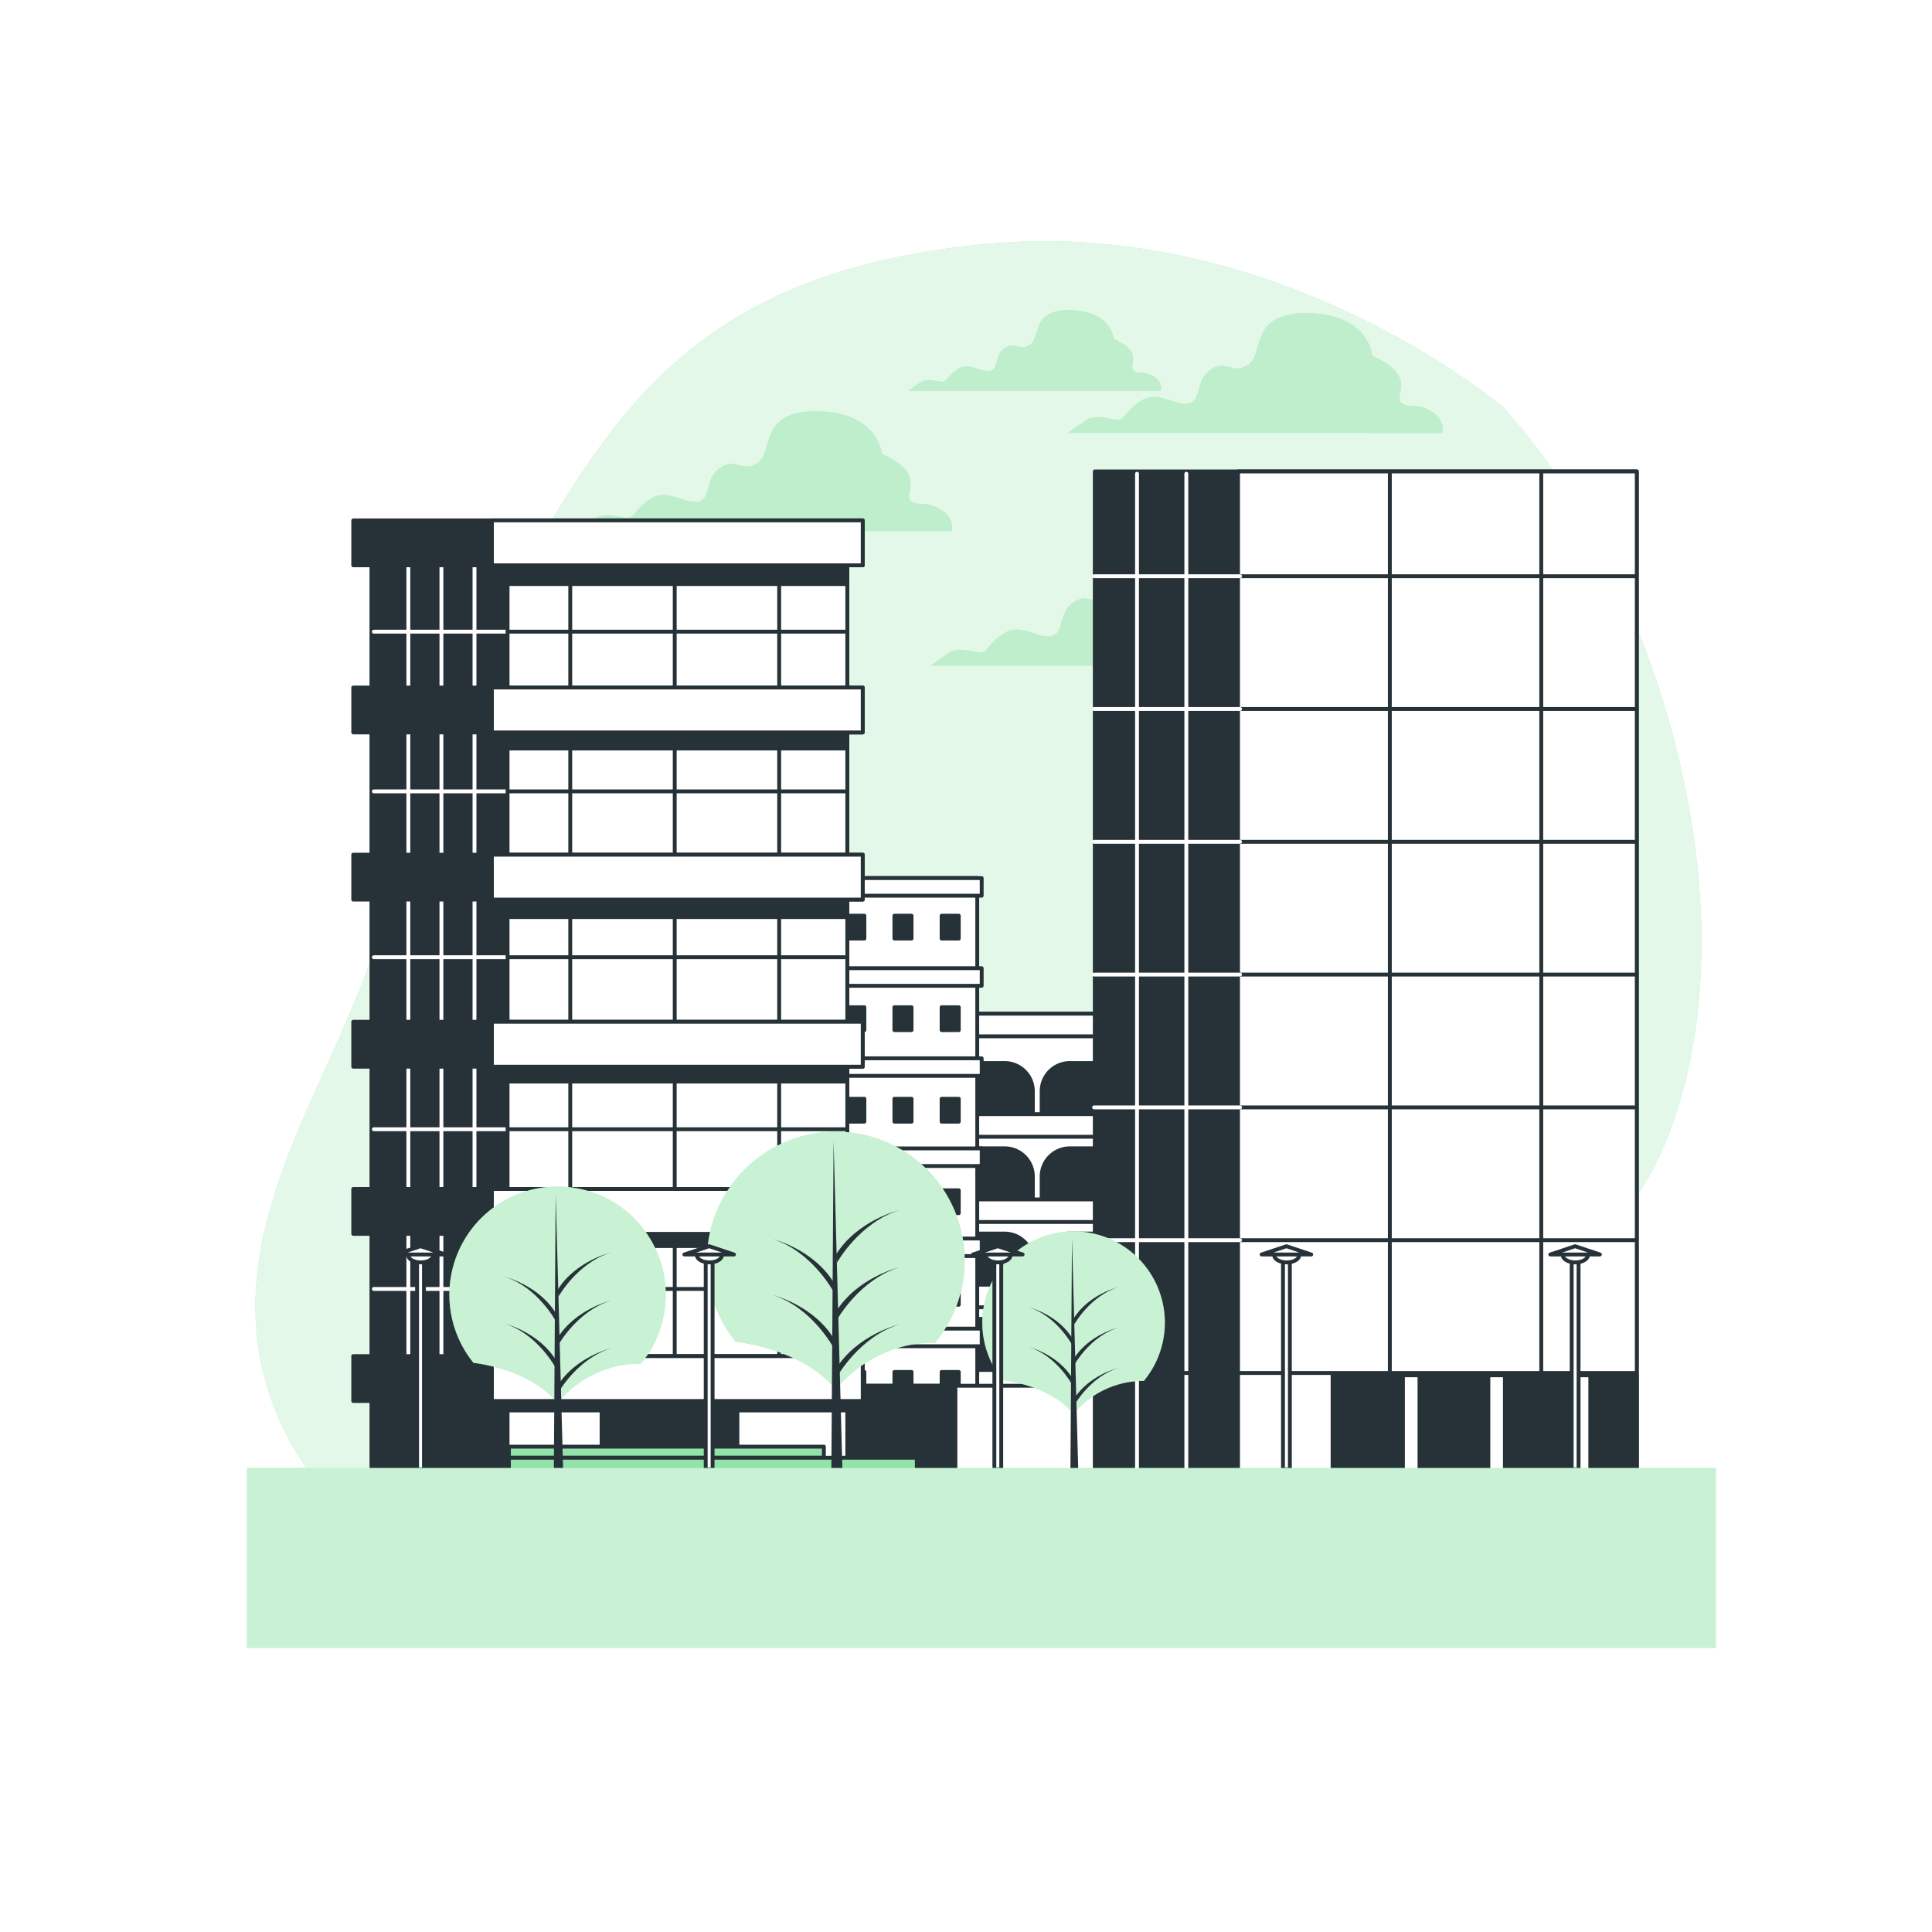 <svg class="animated" id="freepik_stories-walk-in-the-city" xmlns="http://www.w3.org/2000/svg" xmlns:xlink="http://www.w3.org/1999/xlink" viewBox="0 0 500 500" version="1.1" xmlns:svgjs="http://svgjs.com/svgjs"><style>svg#freepik_stories-walk-in-the-city:not(.animated) .animable {opacity: 0;}svg#freepik_stories-walk-in-the-city.animated #freepik--Buildings--inject-82 {animation: 6s Infinite  linear floating;animation-delay: 0s;}svg#freepik_stories-walk-in-the-city.animated #freepik--Character--inject-82 {animation: 15.0s 1 forwards cubic-bezier(.36,-0.01,.5,1.38) fadeIn;animation-delay: 0s;}            @keyframes floating {                0% {                    opacity: 1;                    transform: translateY(0px);                }                50% {                    transform: translateY(-10px);                }                100% {                    opacity: 1;                    transform: translateY(0px);                }            }                    @keyframes fadeIn {                0% {                    opacity: 0;                }                100% {                    opacity: 1;                }            }        .animator-hidden { display: none; }</style><g id="freepik--background-simple--inject-82" style="transform-origin: 253.221px 244.175px 0px;" class="animable"><path d="M389,105.39S331.4,56.3,256.08,63.07,159.6,106.23,135.9,146c-18.65,31.31-28.2,68.15-40,102.37-10.76,31.33-32.71,62.24-29.47,96.79,4.11,43.7,47.1,72.17,87.15,79.22,55.89,9.83,90-29.45,132.21-58.67l.24-.17a146.35,146.35,0,0,1,19.09-11.35c52.48-25.39,106.64-3.39,127.8-63.47S427,146.85,389,105.39Z" style="fill: rgb(146, 227, 169); transform-origin: 253.221px 244.175px 0px;" id="eltiox7o9sfs" class="animable"></path><g id="elb34oczjwlel"><path d="M389,105.39S331.4,56.3,256.08,63.07,159.6,106.23,135.9,146c-18.65,31.31-28.2,68.15-40,102.37-10.76,31.33-32.71,62.24-29.47,96.79,4.11,43.7,47.1,72.17,87.15,79.22,55.89,9.83,90-29.45,132.21-58.67l.24-.17a146.35,146.35,0,0,1,19.09-11.35c52.48-25.39,106.64-3.39,127.8-63.47S427,146.85,389,105.39Z" style="fill: rgb(255, 255, 255); opacity: 0.75; transform-origin: 253.221px 244.175px 0px;" class="animable"></path></g></g><g id="freepik--Clouds--inject-82" style="transform-origin: 261.362px 126.262px 0px;" class="animable"><path d="M334.59,166.51c-4.21-2.29-6.13-.38-7.66-2.29s4.21-6.9-7.28-11.87c0,0-.76-10.73-16.46-11.11s-11.49,10.72-15.7,13.4-5.36-1.53-9.57,1.15-2.3,8-5.75,8.81-8-3.45-12.25-.77-4.21,5-6.13,5-5.74-1.53-8,0-5,3.45-5,3.45h96.88S338.8,168.81,334.59,166.51Z" style="fill: rgb(146, 227, 169); transform-origin: 289.299px 156.755px 0px;" id="elrckjdjv1uym" class="animable"></path><path d="M298.36,97.3c-2.84-1.56-4.14-.26-5.17-1.56s2.84-4.65-4.91-8c0,0-.52-7.23-11.11-7.49s-7.76,7.24-10.6,9-3.62-1-6.46.78-1.55,5.43-3.88,5.94-5.42-2.32-8.27-.51-2.84,3.36-4.13,3.36-3.88-1-5.43,0-3.36,2.32-3.36,2.32h65.39S301.2,98.85,298.36,97.3Z" style="fill: rgb(146, 227, 169); transform-origin: 267.783px 90.692px 0px;" id="el6flb0cj6wcc" class="animable"></path><path d="M370.14,106.3c-4.22-2.3-6.13-.38-7.66-2.3s4.21-6.89-7.28-11.87c0,0-.76-10.72-16.46-11.1S327.25,91.75,323,94.43s-5.36-1.53-9.57,1.15-2.3,8-5.75,8.8-8-3.44-12.25-.76-4.21,5-6.13,5-5.74-1.54-8,0-5,3.44-5,3.44H373.2S374.35,108.6,370.14,106.3Z" style="fill: rgb(146, 227, 169); transform-origin: 324.822px 96.54px 0px;" id="elhg65kwsj44w" class="animable"></path><path d="M243.18,131.69c-4.21-2.3-6.13-.38-7.66-2.3s4.21-6.89-7.28-11.87c0,0-.76-10.72-16.46-11.1s-11.49,10.72-15.7,13.4-5.36-1.53-9.57,1.15-2.3,8-5.75,8.81-8-3.45-12.25-.77-4.21,5-6.13,5-5.74-1.53-8,0-5,3.44-5,3.44h96.88S247.39,134,243.18,131.69Z" style="fill: rgb(146, 227, 169); transform-origin: 197.889px 121.93px 0px;" id="elur826v6z1" class="animable"></path><g id="el0lgnsamj2zu"><g style="opacity: 0.4; transform-origin: 261.362px 126.262px 0px;" class="animable"><path d="M334.59,166.51c-4.21-2.29-6.13-.38-7.66-2.29s4.21-6.9-7.28-11.87c0,0-.76-10.73-16.46-11.11s-11.49,10.72-15.7,13.4-5.36-1.53-9.57,1.15-2.3,8-5.75,8.81-8-3.45-12.25-.77-4.21,5-6.13,5-5.74-1.53-8,0-5,3.45-5,3.45h96.88S338.8,168.81,334.59,166.51Z" style="fill: rgb(255, 255, 255); transform-origin: 289.299px 156.755px 0px;" id="elt91agvxmx1l" class="animable"></path><path d="M298.36,97.3c-2.84-1.56-4.14-.26-5.17-1.56s2.84-4.65-4.91-8c0,0-.52-7.23-11.11-7.49s-7.76,7.24-10.6,9-3.62-1-6.46.78-1.55,5.43-3.88,5.94-5.42-2.32-8.27-.51-2.84,3.36-4.13,3.36-3.88-1-5.43,0-3.36,2.32-3.36,2.32h65.39S301.2,98.85,298.36,97.3Z" style="fill: rgb(255, 255, 255); transform-origin: 267.783px 90.692px 0px;" id="eluop0ofdyt1" class="animable"></path><path d="M370.14,106.3c-4.22-2.3-6.13-.38-7.66-2.3s4.21-6.89-7.28-11.87c0,0-.76-10.72-16.46-11.1S327.25,91.75,323,94.43s-5.36-1.53-9.57,1.15-2.3,8-5.75,8.8-8-3.44-12.25-.76-4.21,5-6.13,5-5.74-1.54-8,0-5,3.44-5,3.44H373.2S374.35,108.6,370.14,106.3Z" style="fill: rgb(255, 255, 255); transform-origin: 324.822px 96.54px 0px;" id="el4hlag42o98c" class="animable"></path><path d="M243.18,131.69c-4.21-2.3-6.13-.38-7.66-2.3s4.21-6.89-7.28-11.87c0,0-.76-10.72-16.46-11.1s-11.49,10.72-15.7,13.4-5.36-1.53-9.57,1.15-2.3,8-5.75,8.81-8-3.45-12.25-.77-4.21,5-6.13,5-5.74-1.53-8,0-5,3.44-5,3.44h96.88S247.39,134,243.18,131.69Z" style="fill: rgb(255, 255, 255); transform-origin: 197.889px 121.93px 0px;" id="elxz8haqttty" class="animable"></path></g></g></g><g id="freepik--Buildings--inject-82" style="transform-origin: 257.51px 252.36px 0px;" class="animable"><rect x="247.51" y="262.34" width="49.48" height="118.29" style="fill: rgb(255, 255, 255); stroke: rgb(38, 50, 56); stroke-linecap: round; stroke-linejoin: round; transform-origin: 272.25px 321.485px 0px;" id="el2qnftad14ok" class="animable"></rect><rect x="247.51" y="262.34" width="49.48" height="5.85" style="fill: rgb(255, 255, 255); stroke: rgb(38, 50, 56); stroke-linecap: round; stroke-linejoin: round; transform-origin: 272.25px 265.265px 0px;" id="ely0bay6qy82" class="animable"></rect><path d="M247.51,275.11H260a7.3,7.3,0,0,1,7.3,7.3v6.27a0,0,0,0,1,0,0H247.51a0,0,0,0,1,0,0V275.11A0,0,0,0,1,247.51,275.11Z" style="fill: rgb(38, 50, 56); stroke: rgb(38, 50, 56); stroke-linecap: round; stroke-linejoin: round; transform-origin: 257.405px 281.895px 0px;" id="elxkj1vstmk3j" class="animable"></path><path d="M276.88,275.11H296a0,0,0,0,1,0,0v13.57a0,0,0,0,1,0,0H269.58a0,0,0,0,1,0,0v-6.27A7.3,7.3,0,0,1,276.88,275.11Z" style="fill: rgb(38, 50, 56); stroke: rgb(38, 50, 56); stroke-linecap: round; stroke-linejoin: round; transform-origin: 282.79px 281.895px 0px;" id="el6ixthqj3g5x" class="animable"></path><rect x="247.51" y="288.34" width="49.48" height="5.85" style="fill: rgb(255, 255, 255); stroke: rgb(38, 50, 56); stroke-linecap: round; stroke-linejoin: round; transform-origin: 272.25px 291.265px 0px;" id="el0m75epvfztm" class="animable"></rect><path d="M247.51,297.18H260a7.3,7.3,0,0,1,7.3,7.3v6.27a0,0,0,0,1,0,0H247.51a0,0,0,0,1,0,0V297.18A0,0,0,0,1,247.51,297.18Z" style="fill: rgb(38, 50, 56); stroke: rgb(38, 50, 56); stroke-linecap: round; stroke-linejoin: round; transform-origin: 257.405px 303.965px 0px;" id="elgv624g77jrs" class="animable"></path><path d="M276.88,297.18H296a0,0,0,0,1,0,0v13.57a0,0,0,0,1,0,0H269.58a0,0,0,0,1,0,0v-6.27A7.3,7.3,0,0,1,276.88,297.18Z" style="fill: rgb(38, 50, 56); stroke: rgb(38, 50, 56); stroke-linecap: round; stroke-linejoin: round; transform-origin: 282.79px 303.965px 0px;" id="els0c926buiw" class="animable"></path><rect x="247.51" y="310.4" width="49.48" height="5.85" style="fill: rgb(255, 255, 255); stroke: rgb(38, 50, 56); stroke-linecap: round; stroke-linejoin: round; transform-origin: 272.25px 313.325px 0px;" id="el7wfeixvmuum" class="animable"></rect><path d="M247.51,319.25H260a7.3,7.3,0,0,1,7.3,7.3v6.27a0,0,0,0,1,0,0H247.51a0,0,0,0,1,0,0V319.25A0,0,0,0,1,247.51,319.25Z" style="fill: rgb(38, 50, 56); stroke: rgb(38, 50, 56); stroke-linecap: round; stroke-linejoin: round; transform-origin: 257.405px 326.035px 0px;" id="elsuwc4b2bpx9" class="animable"></path><path d="M276.88,319.25H296a0,0,0,0,1,0,0v13.57a0,0,0,0,1,0,0H269.58a0,0,0,0,1,0,0v-6.27A7.3,7.3,0,0,1,276.88,319.25Z" style="fill: rgb(38, 50, 56); stroke: rgb(38, 50, 56); stroke-linecap: round; stroke-linejoin: round; transform-origin: 282.79px 326.035px 0px;" id="elv1vmh6hyk3b" class="animable"></path><rect x="247.51" y="332.47" width="49.48" height="5.85" style="fill: rgb(255, 255, 255); stroke: rgb(38, 50, 56); stroke-linecap: round; stroke-linejoin: round; transform-origin: 272.25px 335.395px 0px;" id="el54juem0lnxc" class="animable"></rect><path d="M247.51,341.32H260a7.3,7.3,0,0,1,7.3,7.3v6.27a0,0,0,0,1,0,0H247.51a0,0,0,0,1,0,0V341.32A0,0,0,0,1,247.51,341.32Z" style="fill: rgb(38, 50, 56); stroke: rgb(38, 50, 56); stroke-linecap: round; stroke-linejoin: round; transform-origin: 257.405px 348.105px 0px;" id="eli6nvd9dx9w" class="animable"></path><path d="M276.88,341.32H296a0,0,0,0,1,0,0v13.57a0,0,0,0,1,0,0H269.58a0,0,0,0,1,0,0v-6.27A7.3,7.3,0,0,1,276.88,341.32Z" style="fill: rgb(38, 50, 56); stroke: rgb(38, 50, 56); stroke-linecap: round; stroke-linejoin: round; transform-origin: 282.79px 348.105px 0px;" id="el4fufgj6ulsv" class="animable"></path><rect x="247.51" y="354.54" width="49.48" height="5.85" style="fill: rgb(255, 255, 255); stroke: rgb(38, 50, 56); stroke-linecap: round; stroke-linejoin: round; transform-origin: 272.25px 357.465px 0px;" id="el817sdpczco5" class="animable"></rect><rect x="215.61" y="227.25" width="37.3" height="155.47" style="fill: rgb(255, 255, 255); stroke: rgb(38, 50, 56); stroke-linecap: round; stroke-linejoin: round; transform-origin: 234.26px 304.985px 0px;" id="el1yobcgy6ask" class="animable"></rect><rect x="243.69" y="355.06" width="4.44" height="5.92" style="fill: rgb(38, 50, 56); stroke: rgb(38, 50, 56); stroke-linecap: round; stroke-linejoin: round; transform-origin: 245.91px 358.02px 0px;" id="elykkkg3tnfhf" class="animable"></rect><rect x="231.47" y="355.06" width="4.44" height="5.92" style="fill: rgb(38, 50, 56); stroke: rgb(38, 50, 56); stroke-linecap: round; stroke-linejoin: round; transform-origin: 233.69px 358.02px 0px;" id="elldn4cez63w" class="animable"></rect><rect x="219.26" y="355.06" width="4.44" height="5.92" style="fill: rgb(38, 50, 56); stroke: rgb(38, 50, 56); stroke-linecap: round; stroke-linejoin: round; transform-origin: 221.48px 358.02px 0px;" id="ela908ldwdzxl" class="animable"></rect><rect x="243.69" y="331.74" width="4.44" height="5.92" style="fill: rgb(38, 50, 56); stroke: rgb(38, 50, 56); stroke-linecap: round; stroke-linejoin: round; transform-origin: 245.91px 334.7px 0px;" id="elibieiakqera" class="animable"></rect><rect x="231.47" y="331.74" width="4.44" height="5.92" style="fill: rgb(38, 50, 56); stroke: rgb(38, 50, 56); stroke-linecap: round; stroke-linejoin: round; transform-origin: 233.69px 334.7px 0px;" id="el6srnnmaw2c7" class="animable"></rect><rect x="219.26" y="331.74" width="4.44" height="5.92" style="fill: rgb(38, 50, 56); stroke: rgb(38, 50, 56); stroke-linecap: round; stroke-linejoin: round; transform-origin: 221.48px 334.7px 0px;" id="elwcs6qnb2p6" class="animable"></rect><rect x="243.69" y="308.05" width="4.44" height="5.92" style="fill: rgb(38, 50, 56); stroke: rgb(38, 50, 56); stroke-linecap: round; stroke-linejoin: round; transform-origin: 245.91px 311.01px 0px;" id="elj89likcht9f" class="animable"></rect><rect x="231.47" y="308.05" width="4.44" height="5.92" style="fill: rgb(38, 50, 56); stroke: rgb(38, 50, 56); stroke-linecap: round; stroke-linejoin: round; transform-origin: 233.69px 311.01px 0px;" id="elwzat24utzdo" class="animable"></rect><rect x="219.26" y="308.05" width="4.44" height="5.92" style="fill: rgb(38, 50, 56); stroke: rgb(38, 50, 56); stroke-linecap: round; stroke-linejoin: round; transform-origin: 221.48px 311.01px 0px;" id="elfen5o6cz7gc" class="animable"></rect><rect x="243.69" y="284.36" width="4.44" height="5.92" style="fill: rgb(38, 50, 56); stroke: rgb(38, 50, 56); stroke-linecap: round; stroke-linejoin: round; transform-origin: 245.91px 287.32px 0px;" id="el9glo9bcyufs" class="animable"></rect><rect x="231.47" y="284.36" width="4.44" height="5.92" style="fill: rgb(38, 50, 56); stroke: rgb(38, 50, 56); stroke-linecap: round; stroke-linejoin: round; transform-origin: 233.69px 287.32px 0px;" id="elnncq7bkzt88" class="animable"></rect><rect x="219.26" y="284.36" width="4.44" height="5.92" style="fill: rgb(38, 50, 56); stroke: rgb(38, 50, 56); stroke-linecap: round; stroke-linejoin: round; transform-origin: 221.48px 287.32px 0px;" id="elg8r0sf9wx0d" class="animable"></rect><rect x="243.69" y="260.67" width="4.44" height="5.92" style="fill: rgb(38, 50, 56); stroke: rgb(38, 50, 56); stroke-linecap: round; stroke-linejoin: round; transform-origin: 245.91px 263.63px 0px;" id="el2vwsxjsi8we" class="animable"></rect><rect x="231.47" y="260.67" width="4.44" height="5.92" style="fill: rgb(38, 50, 56); stroke: rgb(38, 50, 56); stroke-linecap: round; stroke-linejoin: round; transform-origin: 233.69px 263.63px 0px;" id="ellhdcbtnmas7" class="animable"></rect><rect x="219.26" y="260.67" width="4.44" height="5.92" style="fill: rgb(38, 50, 56); stroke: rgb(38, 50, 56); stroke-linecap: round; stroke-linejoin: round; transform-origin: 221.48px 263.63px 0px;" id="elhg08mhmgh08" class="animable"></rect><rect x="243.69" y="236.98" width="4.44" height="5.92" style="fill: rgb(38, 50, 56); stroke: rgb(38, 50, 56); stroke-linecap: round; stroke-linejoin: round; transform-origin: 245.91px 239.94px 0px;" id="elqycypq6jba" class="animable"></rect><rect x="231.47" y="236.98" width="4.44" height="5.92" style="fill: rgb(38, 50, 56); stroke: rgb(38, 50, 56); stroke-linecap: round; stroke-linejoin: round; transform-origin: 233.69px 239.94px 0px;" id="elij0m8bp85f" class="animable"></rect><rect x="219.26" y="236.98" width="4.44" height="5.92" style="fill: rgb(38, 50, 56); stroke: rgb(38, 50, 56); stroke-linecap: round; stroke-linejoin: round; transform-origin: 221.48px 239.94px 0px;" id="elbeieqc5ttok" class="animable"></rect><rect x="214.45" y="227.25" width="39.61" height="4.55" style="fill: rgb(255, 255, 255); stroke: rgb(38, 50, 56); stroke-linecap: round; stroke-linejoin: round; transform-origin: 234.255px 229.525px 0px;" id="elutghgivbfyi" class="animable"></rect><rect x="214.45" y="250.57" width="39.61" height="4.55" style="fill: rgb(255, 255, 255); stroke: rgb(38, 50, 56); stroke-linecap: round; stroke-linejoin: round; transform-origin: 234.255px 252.845px 0px;" id="elwru3gajpllk" class="animable"></rect><rect x="214.45" y="273.89" width="39.61" height="4.55" style="fill: rgb(255, 255, 255); stroke: rgb(38, 50, 56); stroke-linecap: round; stroke-linejoin: round; transform-origin: 234.255px 276.165px 0px;" id="eltpmh9khvda" class="animable"></rect><rect x="214.45" y="297.21" width="39.61" height="4.55" style="fill: rgb(255, 255, 255); stroke: rgb(38, 50, 56); stroke-linecap: round; stroke-linejoin: round; transform-origin: 234.255px 299.485px 0px;" id="elhxdpg8jef9a" class="animable"></rect><rect x="214.45" y="320.53" width="39.61" height="4.55" style="fill: rgb(255, 255, 255); stroke: rgb(38, 50, 56); stroke-linecap: round; stroke-linejoin: round; transform-origin: 234.255px 322.805px 0px;" id="elukaw1w6jxb" class="animable"></rect><rect x="214.45" y="343.85" width="39.61" height="4.55" style="fill: rgb(255, 255, 255); stroke: rgb(38, 50, 56); stroke-linecap: round; stroke-linejoin: round; transform-origin: 234.255px 346.125px 0px;" id="elrsupqyix5we" class="animable"></rect><rect x="215.61" y="364.58" width="37.3" height="4.55" style="fill: rgb(255, 255, 255); stroke: rgb(38, 50, 56); stroke-linecap: round; stroke-linejoin: round; transform-origin: 234.26px 366.855px 0px;" id="elcigmaq6hwaj" class="animable"></rect><rect x="213.64" y="358.64" width="83.35" height="22" style="fill: rgb(255, 255, 255); stroke: rgb(38, 50, 56); stroke-linecap: round; stroke-linejoin: round; transform-origin: 255.315px 369.64px 0px;" id="ely4emgvavos" class="animable"></rect><rect x="213.64" y="358.64" width="33.62" height="22" style="fill: rgb(38, 50, 56); stroke: rgb(38, 50, 56); stroke-linecap: round; stroke-linejoin: round; transform-origin: 230.45px 369.64px 0px;" id="elc4wowmjo5kl" class="animable"></rect><rect x="283.33" y="122" width="140.27" height="258.64" style="fill: rgb(38, 50, 56); stroke: rgb(38, 50, 56); stroke-linecap: round; stroke-linejoin: round; transform-origin: 353.465px 251.32px 0px;" id="elpuvga1y9lp" class="animable"></rect><rect x="320.4" y="122" width="103.2" height="258.64" style="fill: rgb(255, 255, 255); stroke: rgb(38, 50, 56); stroke-linecap: round; stroke-linejoin: round; transform-origin: 372px 251.32px 0px;" id="el2flvg6xn7dj" class="animable"></rect><rect x="344.87" y="355.92" width="78.73" height="24.72" style="fill: rgb(38, 50, 56); stroke: rgb(38, 50, 56); stroke-linecap: round; stroke-linejoin: round; transform-origin: 384.235px 368.28px 0px;" id="el8x9r5hxgk8p" class="animable"></rect><rect x="363.08" y="355.92" width="4.28" height="24.72" style="fill: rgb(255, 255, 255); stroke: rgb(38, 50, 56); stroke-linecap: round; stroke-linejoin: round; transform-origin: 365.22px 368.28px 0px;" id="el7xbeg52g75" class="animable"></rect><rect x="385.19" y="355.92" width="4.28" height="24.72" style="fill: rgb(255, 255, 255); stroke: rgb(38, 50, 56); stroke-linecap: round; stroke-linejoin: round; transform-origin: 387.33px 368.28px 0px;" id="elt8rg0n7m3qr" class="animable"></rect><rect x="407.29" y="355.92" width="4.28" height="24.72" style="fill: rgb(255, 255, 255); stroke: rgb(38, 50, 56); stroke-linecap: round; stroke-linejoin: round; transform-origin: 409.43px 368.28px 0px;" id="elhfvz2r1vnkt" class="animable"></rect><line x1="359.69" y1="355.92" x2="359.69" y2="122.6" style="fill: none; stroke: rgb(38, 50, 56); stroke-linecap: round; stroke-linejoin: round; transform-origin: 359.69px 239.26px 0px;" id="elva00qj6017c" class="animable"></line><line x1="307.02" y1="381.52" x2="307.02" y2="122.6" style="fill: none; stroke: rgb(255, 255, 255); stroke-linecap: round; stroke-linejoin: round; transform-origin: 307.02px 252.06px 0px;" id="elrpw6p34ihs" class="animable"></line><line x1="294.26" y1="381.52" x2="294.26" y2="122.6" style="fill: none; stroke: rgb(255, 255, 255); stroke-linecap: round; stroke-linejoin: round; transform-origin: 294.26px 252.06px 0px;" id="el61uw3vw7l8p" class="animable"></line><line x1="398.88" y1="355.92" x2="398.88" y2="122.6" style="fill: none; stroke: rgb(38, 50, 56); stroke-linecap: round; stroke-linejoin: round; transform-origin: 398.88px 239.26px 0px;" id="elmojr2y6pxx" class="animable"></line><line x1="320.93" y1="149.13" x2="423" y2="149.13" style="fill: none; stroke: rgb(38, 50, 56); stroke-linecap: round; stroke-linejoin: round; transform-origin: 371.965px 149.13px 0px;" id="elic6apybkff" class="animable"></line><line x1="320.93" y1="183.49" x2="423" y2="183.49" style="fill: none; stroke: rgb(38, 50, 56); stroke-linecap: round; stroke-linejoin: round; transform-origin: 371.965px 183.49px 0px;" id="elfdgeskc163d" class="animable"></line><line x1="320.93" y1="217.86" x2="423" y2="217.86" style="fill: none; stroke: rgb(38, 50, 56); stroke-linecap: round; stroke-linejoin: round; transform-origin: 371.965px 217.86px 0px;" id="elakbtmqmuozj" class="animable"></line><line x1="320.93" y1="252.22" x2="423" y2="252.22" style="fill: none; stroke: rgb(38, 50, 56); stroke-linecap: round; stroke-linejoin: round; transform-origin: 371.965px 252.22px 0px;" id="elu26b59uu6ao" class="animable"></line><line x1="320.93" y1="286.59" x2="423" y2="286.59" style="fill: none; stroke: rgb(38, 50, 56); stroke-linecap: round; stroke-linejoin: round; transform-origin: 371.965px 286.59px 0px;" id="el14brgn0gjkr" class="animable"></line><line x1="320.93" y1="320.95" x2="423" y2="320.95" style="fill: none; stroke: rgb(38, 50, 56); stroke-linecap: round; stroke-linejoin: round; transform-origin: 371.965px 320.95px 0px;" id="elp6srnfonw0i" class="animable"></line><line x1="320.93" y1="149.13" x2="283.16" y2="149.13" style="fill: none; stroke: rgb(255, 255, 255); stroke-linecap: round; stroke-linejoin: round; transform-origin: 302.045px 149.13px 0px;" id="elmoe2ftk9xn" class="animable"></line><line x1="320.93" y1="183.49" x2="283.16" y2="183.49" style="fill: none; stroke: rgb(255, 255, 255); stroke-linecap: round; stroke-linejoin: round; transform-origin: 302.045px 183.49px 0px;" id="el4howh8q8v1q" class="animable"></line><line x1="320.93" y1="217.86" x2="283.16" y2="217.86" style="fill: none; stroke: rgb(255, 255, 255); stroke-linecap: round; stroke-linejoin: round; transform-origin: 302.045px 217.86px 0px;" id="elzo7f4zxyfh" class="animable"></line><line x1="320.93" y1="252.22" x2="283.16" y2="252.22" style="fill: none; stroke: rgb(255, 255, 255); stroke-linecap: round; stroke-linejoin: round; transform-origin: 302.045px 252.22px 0px;" id="el7t0zl7yvcht" class="animable"></line><line x1="320.93" y1="286.59" x2="283.16" y2="286.59" style="fill: none; stroke: rgb(255, 255, 255); stroke-linecap: round; stroke-linejoin: round; transform-origin: 302.045px 286.59px 0px;" id="el2qm9i44ijwy" class="animable"></line><line x1="320.93" y1="320.95" x2="283.16" y2="320.95" style="fill: none; stroke: rgb(255, 255, 255); stroke-linecap: round; stroke-linejoin: round; transform-origin: 302.045px 320.95px 0px;" id="elvesyo0a3wj" class="animable"></line><line x1="283.73" y1="355.32" x2="423" y2="355.32" style="fill: none; stroke: rgb(38, 50, 56); stroke-linecap: round; stroke-linejoin: round; transform-origin: 353.365px 355.32px 0px;" id="eljj1rbuesxi" class="animable"></line><rect x="96.13" y="137.47" width="123.15" height="243.16" style="fill: rgb(38, 50, 56); stroke: rgb(38, 50, 56); stroke-linecap: round; stroke-linejoin: round; transform-origin: 157.705px 259.05px 0px;" id="elcmrvikh906s" class="animable"></rect><line x1="131.47" y1="163.48" x2="96.75" y2="163.48" style="fill: none; stroke: rgb(255, 255, 255); stroke-linecap: round; stroke-linejoin: round; transform-origin: 114.11px 163.48px 0px;" id="el04lr22y9fd3c" class="animable"></line><line x1="131.47" y1="204.81" x2="96.75" y2="204.81" style="fill: none; stroke: rgb(255, 255, 255); stroke-linecap: round; stroke-linejoin: round; transform-origin: 114.11px 204.81px 0px;" id="elucqlunpdhm" class="animable"></line><line x1="131.47" y1="247.73" x2="96.75" y2="247.73" style="fill: none; stroke: rgb(255, 255, 255); stroke-linecap: round; stroke-linejoin: round; transform-origin: 114.11px 247.73px 0px;" id="eliedmodl5s09" class="animable"></line><line x1="131.47" y1="292.25" x2="96.75" y2="292.25" style="fill: none; stroke: rgb(255, 255, 255); stroke-linecap: round; stroke-linejoin: round; transform-origin: 114.11px 292.25px 0px;" id="elt8lp7kdjg3r" class="animable"></line><line x1="131.47" y1="333.58" x2="96.75" y2="333.58" style="fill: none; stroke: rgb(255, 255, 255); stroke-linecap: round; stroke-linejoin: round; transform-origin: 114.11px 333.58px 0px;" id="elcs3iws26x1" class="animable"></line><rect x="131.36" y="137.47" width="87.92" height="243.16" style="fill: rgb(255, 255, 255); stroke: rgb(38, 50, 56); stroke-linecap: round; stroke-linejoin: round; transform-origin: 175.32px 259.05px 0px;" id="ell0xniryf29i" class="animable"></rect><rect x="131.36" y="137.47" width="87.92" height="13.68" style="fill: rgb(38, 50, 56); stroke: rgb(38, 50, 56); stroke-linecap: round; stroke-linejoin: round; transform-origin: 175.32px 144.31px 0px;" id="el3dq3hueixv" class="animable"></rect><rect x="131.36" y="180.04" width="87.92" height="13.68" style="fill: rgb(38, 50, 56); stroke: rgb(38, 50, 56); stroke-linecap: round; stroke-linejoin: round; transform-origin: 175.32px 186.88px 0px;" id="elstg73nu8vs" class="animable"></rect><rect x="131.36" y="223.66" width="87.92" height="13.68" style="fill: rgb(38, 50, 56); stroke: rgb(38, 50, 56); stroke-linecap: round; stroke-linejoin: round; transform-origin: 175.32px 230.5px 0px;" id="elzoc9x7sp92d" class="animable"></rect><rect x="131.36" y="266.22" width="87.92" height="13.68" style="fill: rgb(38, 50, 56); stroke: rgb(38, 50, 56); stroke-linecap: round; stroke-linejoin: round; transform-origin: 175.32px 273.06px 0px;" id="el0tddeqx4x3cj" class="animable"></rect><rect x="131.36" y="353.32" width="87.92" height="11.7" style="fill: rgb(38, 50, 56); stroke: rgb(38, 50, 56); stroke-linecap: round; stroke-linejoin: round; transform-origin: 175.32px 359.17px 0px;" id="el3825ct2luq9" class="animable"></rect><rect x="131.36" y="308.79" width="87.92" height="13.68" style="fill: rgb(38, 50, 56); stroke: rgb(38, 50, 56); stroke-linecap: round; stroke-linejoin: round; transform-origin: 175.32px 315.63px 0px;" id="elfmh91i5sxd" class="animable"></rect><rect x="155.69" y="356.72" width="35.15" height="23.92" style="fill: rgb(38, 50, 56); stroke: rgb(38, 50, 56); stroke-linecap: round; stroke-linejoin: round; transform-origin: 173.265px 368.68px 0px;" id="eltclsa9tjtx" class="animable"></rect><line x1="147.58" y1="144.94" x2="147.58" y2="355.37" style="fill: none; stroke: rgb(38, 50, 56); stroke-linecap: round; stroke-linejoin: round; transform-origin: 147.58px 250.155px 0px;" id="elmz0h6o0f19" class="animable"></line><line x1="174.62" y1="144.94" x2="174.62" y2="355.37" style="fill: none; stroke: rgb(38, 50, 56); stroke-linecap: round; stroke-linejoin: round; transform-origin: 174.62px 250.155px 0px;" id="elqhr2ga2ch0l" class="animable"></line><line x1="201.65" y1="144.94" x2="201.65" y2="355.37" style="fill: none; stroke: rgb(38, 50, 56); stroke-linecap: round; stroke-linejoin: round; transform-origin: 201.65px 250.155px 0px;" id="eljz3bthu7nr" class="animable"></line><line x1="105.68" y1="144.94" x2="105.68" y2="355.37" style="fill: none; stroke: rgb(255, 255, 255); stroke-linecap: round; stroke-linejoin: round; transform-origin: 105.68px 250.155px 0px;" id="elfyezemj4hsi" class="animable"></line><line x1="114.24" y1="144.94" x2="114.24" y2="355.37" style="fill: none; stroke: rgb(255, 255, 255); stroke-linecap: round; stroke-linejoin: round; transform-origin: 114.24px 250.155px 0px;" id="eldpu4njknpna" class="animable"></line><line x1="122.8" y1="144.94" x2="122.8" y2="355.37" style="fill: none; stroke: rgb(255, 255, 255); stroke-linecap: round; stroke-linejoin: round; transform-origin: 122.8px 250.155px 0px;" id="elmvu9qxi4ki" class="animable"></line><rect x="91.42" y="134.68" width="131.86" height="11.62" style="fill: rgb(38, 50, 56); stroke: rgb(38, 50, 56); stroke-linecap: round; stroke-linejoin: round; transform-origin: 157.35px 140.49px 0px;" id="eljp57st0pom" class="animable"></rect><rect x="127.3" y="134.68" width="95.97" height="11.62" style="fill: rgb(255, 255, 255); stroke: rgb(38, 50, 56); stroke-linecap: round; stroke-linejoin: round; transform-origin: 175.285px 140.49px 0px;" id="elhqh4lupgs5" class="animable"></rect><rect x="91.42" y="177.93" width="131.86" height="11.62" style="fill: rgb(38, 50, 56); stroke: rgb(38, 50, 56); stroke-linecap: round; stroke-linejoin: round; transform-origin: 157.35px 183.74px 0px;" id="eltgcgfioaevk" class="animable"></rect><rect x="127.3" y="177.93" width="95.97" height="11.62" style="fill: rgb(255, 255, 255); stroke: rgb(38, 50, 56); stroke-linecap: round; stroke-linejoin: round; transform-origin: 175.285px 183.74px 0px;" id="el5zaexlek6g9" class="animable"></rect><rect x="91.42" y="221.19" width="131.86" height="11.62" style="fill: rgb(38, 50, 56); stroke: rgb(38, 50, 56); stroke-linecap: round; stroke-linejoin: round; transform-origin: 157.35px 227px 0px;" id="elrk4iq5lf7nb" class="animable"></rect><rect x="127.3" y="221.19" width="95.97" height="11.62" style="fill: rgb(255, 255, 255); stroke: rgb(38, 50, 56); stroke-linecap: round; stroke-linejoin: round; transform-origin: 175.285px 227px 0px;" id="el1lbrsu36zy7" class="animable"></rect><rect x="91.42" y="264.44" width="131.86" height="11.62" style="fill: rgb(38, 50, 56); stroke: rgb(38, 50, 56); stroke-linecap: round; stroke-linejoin: round; transform-origin: 157.35px 270.25px 0px;" id="elszfsw2tjjd" class="animable"></rect><rect x="127.3" y="264.44" width="95.97" height="11.62" style="fill: rgb(255, 255, 255); stroke: rgb(38, 50, 56); stroke-linecap: round; stroke-linejoin: round; transform-origin: 175.285px 270.25px 0px;" id="els5gojntncp8" class="animable"></rect><rect x="91.42" y="307.7" width="131.86" height="11.62" style="fill: rgb(38, 50, 56); stroke: rgb(38, 50, 56); stroke-linecap: round; stroke-linejoin: round; transform-origin: 157.35px 313.51px 0px;" id="ell8i54ug9de" class="animable"></rect><rect x="127.3" y="307.7" width="95.97" height="11.62" style="fill: rgb(255, 255, 255); stroke: rgb(38, 50, 56); stroke-linecap: round; stroke-linejoin: round; transform-origin: 175.285px 313.51px 0px;" id="el4cszmus5kdn" class="animable"></rect><rect x="91.42" y="350.96" width="131.86" height="11.62" style="fill: rgb(38, 50, 56); stroke: rgb(38, 50, 56); stroke-linecap: round; stroke-linejoin: round; transform-origin: 157.35px 356.77px 0px;" id="elcc1mba72jm" class="animable"></rect><rect x="127.3" y="350.96" width="95.97" height="11.62" style="fill: rgb(255, 255, 255); stroke: rgb(38, 50, 56); stroke-linecap: round; stroke-linejoin: round; transform-origin: 175.285px 356.77px 0px;" id="ele8o26twrrpp" class="animable"></rect><line x1="131.47" y1="163.48" x2="218.53" y2="163.48" style="fill: none; stroke: rgb(38, 50, 56); stroke-linecap: round; stroke-linejoin: round; transform-origin: 175px 163.48px 0px;" id="eltdgkd7bpq7s" class="animable"></line><line x1="131.47" y1="204.81" x2="218.53" y2="204.81" style="fill: none; stroke: rgb(38, 50, 56); stroke-linecap: round; stroke-linejoin: round; transform-origin: 175px 204.81px 0px;" id="elilwhtbuukyr" class="animable"></line><line x1="131.47" y1="247.73" x2="218.53" y2="247.73" style="fill: none; stroke: rgb(38, 50, 56); stroke-linecap: round; stroke-linejoin: round; transform-origin: 175px 247.73px 0px;" id="elfxxv50ryenu" class="animable"></line><line x1="131.47" y1="292.25" x2="218.53" y2="292.25" style="fill: none; stroke: rgb(38, 50, 56); stroke-linecap: round; stroke-linejoin: round; transform-origin: 175px 292.25px 0px;" id="elxim4iiws88q" class="animable"></line><line x1="131.47" y1="333.58" x2="218.53" y2="333.58" style="fill: none; stroke: rgb(38, 50, 56); stroke-linecap: round; stroke-linejoin: round; transform-origin: 175px 333.58px 0px;" id="elgjqvlxlpt1n" class="animable"></line><rect x="131.71" y="374.39" width="81.51" height="2.87" style="fill: rgb(146, 227, 169); stroke: rgb(38, 50, 56); stroke-linecap: round; stroke-linejoin: round; transform-origin: 172.465px 375.825px 0px;" id="elbo9kjj84taj" class="animable"></rect><rect x="131.71" y="377.26" width="105.56" height="4.31" style="fill: rgb(146, 227, 169); stroke: rgb(38, 50, 56); stroke-linecap: round; stroke-linejoin: round; transform-origin: 184.49px 379.415px 0px;" id="el2pe55a6txoh" class="animable"></rect></g><g id="freepik--Trees--inject-82" style="transform-origin: 208.879px 337.068px 0px;" class="animable"><path d="M122.59,352.72s14.4,1.43,21.7,10.36c0,0,7.71-10.35,21.57-10.14a28,28,0,1,0-43.28-.19Z" style="fill: rgb(146, 227, 169); transform-origin: 144.298px 335.079px 0px;" id="elmtigvyr9d4n" class="animable"></path><g id="elf4rf3s4m3ta"><path d="M122.59,352.72s14.4,1.43,21.7,10.36c0,0,7.71-10.35,21.57-10.14a28,28,0,1,0-43.28-.19Z" style="fill: rgb(255, 255, 255); opacity: 0.5; transform-origin: 144.298px 335.079px 0px;" class="animable"></path></g><polygon points="143.81 309.06 143.33 381.26 145.76 381.26 143.81 309.06" style="fill: rgb(38, 50, 56); transform-origin: 144.545px 345.16px 0px;" id="ell2ulsd17zxr" class="animable"></polygon><path d="M144.54,360.35s4.87-8.75,13.62-11.42c0,0-9.24,2.19-13.86,9.72Z" style="fill: rgb(38, 50, 56); transform-origin: 151.23px 354.64px 0px;" id="el7ueiiq3vqpc" class="animable"></path><path d="M144.54,335.56s4.87-8.76,13.62-11.43c0,0-9.24,2.19-13.86,9.72Z" style="fill: rgb(38, 50, 56); transform-origin: 151.23px 329.845px 0px;" id="el5szlodorpjl" class="animable"></path><path d="M144.54,348s4.87-8.76,13.62-11.43c0,0-9.24,2.19-13.86,9.72Z" style="fill: rgb(38, 50, 56); transform-origin: 151.23px 342.285px 0px;" id="elblj9qhl65ha" class="animable"></path><path d="M143.82,341.88s-4.69-8.75-13.13-11.43c0,0,8.91,2.19,13.37,9.73Z" style="fill: rgb(38, 50, 56); transform-origin: 137.375px 336.165px 0px;" id="eli87xhfb0ykn" class="animable"></path><path d="M143.82,354s-4.69-8.75-13.13-11.42c0,0,8.91,2.19,13.37,9.72Z" style="fill: rgb(38, 50, 56); transform-origin: 137.375px 348.29px 0px;" id="el3vttxw7go8d" class="animable"></path><path d="M190.43,347.25s17.16,1.7,25.87,12.34c0,0,9.19-12.33,25.7-12.08a33.36,33.36,0,1,0-51.58-.23Z" style="fill: rgb(146, 227, 169); transform-origin: 216.304px 326.233px 0px;" id="ely8izbc20dir" class="animable"></path><g id="el3ffslpdnj1"><path d="M190.43,347.25s17.16,1.7,25.87,12.34c0,0,9.19-12.33,25.7-12.08a33.36,33.36,0,1,0-51.58-.23Z" style="fill: rgb(255, 255, 255); opacity: 0.5; transform-origin: 216.304px 326.233px 0px;" class="animable"></path></g><polygon points="215.73 295.21 215.15 381.26 218.04 381.26 215.73 295.21" style="fill: rgb(38, 50, 56); transform-origin: 216.595px 338.235px 0px;" id="elhbgsadupyes" class="animable"></polygon><path d="M216.6,356.34s5.79-10.43,16.22-13.61c0,0-11,2.6-16.51,11.59Z" style="fill: rgb(38, 50, 56); transform-origin: 224.565px 349.535px 0px;" id="eljkfvlyw4yc" class="animable"></path><path d="M216.6,326.79s5.79-10.43,16.22-13.62c0,0-11,2.61-16.51,11.59Z" style="fill: rgb(38, 50, 56); transform-origin: 224.565px 319.98px 0px;" id="elb97f1h4kfnh" class="animable"></path><path d="M216.6,341.57s5.79-10.43,16.22-13.62c0,0-11,2.61-16.51,11.59Z" style="fill: rgb(38, 50, 56); transform-origin: 224.565px 334.76px 0px;" id="elcqqnah395gm" class="animable"></path><path d="M215.74,334.32s-5.59-10.43-15.66-13.61c0,0,10.63,2.6,15.94,11.59Z" style="fill: rgb(38, 50, 56); transform-origin: 208.05px 327.515px 0px;" id="elplrirorz3l" class="animable"></path><path d="M215.74,348.81s-5.59-10.43-15.66-13.62c0,0,10.63,2.61,15.94,11.59Z" style="fill: rgb(38, 50, 56); transform-origin: 208.05px 342px 0px;" id="el1wzsegf4x1u" class="animable"></path><path d="M259.52,357.19s12.16,1.2,18.31,8.73a23.52,23.52,0,0,1,18.2-8.55,23.62,23.62,0,1,0-36.51-.16Z" style="fill: rgb(146, 227, 169); transform-origin: 277.841px 342.301px 0px;" id="elckwagthn246" class="animable"></path><g id="eljw57rp7pjk"><path d="M259.52,357.19s12.16,1.2,18.31,8.73a23.52,23.52,0,0,1,18.2-8.55,23.62,23.62,0,1,0-36.51-.16Z" style="fill: rgb(255, 255, 255); opacity: 0.5; transform-origin: 277.841px 342.301px 0px;" class="animable"></path></g><polygon points="277.43 320.35 277.02 381.26 279.07 381.26 277.43 320.35" style="fill: rgb(38, 50, 56); transform-origin: 278.045px 350.805px 0px;" id="elq20ln5ck6jc" class="animable"></polygon><path d="M278.05,363.62s4.1-7.38,11.48-9.63c0,0-7.79,1.84-11.69,8.2Z" style="fill: rgb(38, 50, 56); transform-origin: 283.685px 358.805px 0px;" id="elvhze1yua8s" class="animable"></path><path d="M278.05,342.71s4.1-7.39,11.48-9.64c0,0-7.79,1.84-11.69,8.2Z" style="fill: rgb(38, 50, 56); transform-origin: 283.685px 337.89px 0px;" id="eltqwoisnfi2r" class="animable"></path><path d="M278.05,353.17s4.1-7.39,11.48-9.64c0,0-7.79,1.84-11.69,8.2Z" style="fill: rgb(38, 50, 56); transform-origin: 283.685px 348.35px 0px;" id="el1792m6pcudp" class="animable"></path><path d="M277.44,348s-4-7.39-11.08-9.64c0,0,7.52,1.84,11.28,8.2Z" style="fill: rgb(38, 50, 56); transform-origin: 272px 343.18px 0px;" id="elh6m3w17pkom" class="animable"></path><path d="M277.44,358.29s-4-7.38-11.08-9.64c0,0,7.52,1.85,11.28,8.21Z" style="fill: rgb(38, 50, 56); transform-origin: 272px 353.47px 0px;" id="elesrbkejaxja" class="animable"></path></g><g id="freepik--Streetlights--inject-82" style="transform-origin: 258.235px 351.395px 0px;" class="animable"><rect x="332.04" y="324.05" width="1.78" height="56.22" style="fill: rgb(255, 255, 255); stroke: rgb(38, 50, 56); stroke-linecap: round; stroke-linejoin: round; transform-origin: 332.93px 352.16px 0px;" id="elnu0p9133nv8" class="animable"></rect><path d="M329.87,324.44a1.08,1.08,0,0,0-.1.43c0,1,1.45,1.83,3.23,1.83s3.22-.82,3.22-1.83a1.08,1.08,0,0,0-.1-.43Z" style="fill: rgb(255, 255, 255); stroke: rgb(38, 50, 56); stroke-linecap: round; stroke-linejoin: round; transform-origin: 332.995px 325.57px 0px;" id="elltu0vwbka5f" class="animable"></path><polygon points="332.93 322.52 326.51 324.66 339.35 324.66 332.93 322.52" style="fill: rgb(255, 255, 255); stroke: rgb(38, 50, 56); stroke-linecap: round; stroke-linejoin: round; transform-origin: 332.93px 323.59px 0px;" id="ell42hllhje7" class="animable"></polygon><rect x="406.75" y="324.05" width="1.78" height="56.22" style="fill: rgb(255, 255, 255); stroke: rgb(38, 50, 56); stroke-linecap: round; stroke-linejoin: round; transform-origin: 407.64px 352.16px 0px;" id="elwhm7pbdsty" class="animable"></rect><path d="M404.57,324.44a1.08,1.08,0,0,0-.1.43c0,1,1.45,1.83,3.23,1.83s3.22-.82,3.22-1.83a1.08,1.08,0,0,0-.1-.43Z" style="fill: rgb(255, 255, 255); stroke: rgb(38, 50, 56); stroke-linecap: round; stroke-linejoin: round; transform-origin: 407.695px 325.57px 0px;" id="elglebb8p3cf" class="animable"></path><polygon points="407.63 322.52 401.21 324.66 414.06 324.66 407.63 322.52" style="fill: rgb(255, 255, 255); stroke: rgb(38, 50, 56); stroke-linecap: round; stroke-linejoin: round; transform-origin: 407.635px 323.59px 0px;" id="elcytf4fedaiq" class="animable"></polygon><rect x="182.64" y="324.05" width="1.78" height="56.22" style="fill: rgb(255, 255, 255); stroke: rgb(38, 50, 56); stroke-linecap: round; stroke-linejoin: round; transform-origin: 183.53px 352.16px 0px;" id="ela1te9tjqid" class="animable"></rect><path d="M180.47,324.44a1.08,1.08,0,0,0-.1.43c0,1,1.44,1.83,3.23,1.83s3.22-.82,3.22-1.83a1.08,1.08,0,0,0-.1-.43Z" style="fill: rgb(255, 255, 255); stroke: rgb(38, 50, 56); stroke-linecap: round; stroke-linejoin: round; transform-origin: 183.595px 325.57px 0px;" id="el3gih0xq7zah" class="animable"></path><polygon points="183.53 322.52 177.11 324.66 189.95 324.66 183.53 322.52" style="fill: rgb(255, 255, 255); stroke: rgb(38, 50, 56); stroke-linecap: round; stroke-linejoin: round; transform-origin: 183.53px 323.59px 0px;" id="elswkpdzdq8e" class="animable"></polygon><rect x="107.94" y="324.05" width="1.78" height="56.22" style="fill: rgb(255, 255, 255); stroke: rgb(38, 50, 56); stroke-linecap: round; stroke-linejoin: round; transform-origin: 108.83px 352.16px 0px;" id="ellbu7267cl5" class="animable"></rect><path d="M105.77,324.44a1.08,1.08,0,0,0-.1.43c0,1,1.44,1.83,3.22,1.83s3.23-.82,3.23-1.83a1.08,1.08,0,0,0-.1-.43Z" style="fill: rgb(255, 255, 255); stroke: rgb(38, 50, 56); stroke-linecap: round; stroke-linejoin: round; transform-origin: 108.895px 325.57px 0px;" id="elj5i9h62pzu8" class="animable"></path><polygon points="108.83 322.52 102.41 324.66 115.25 324.66 108.83 322.52" style="fill: rgb(255, 255, 255); stroke: rgb(38, 50, 56); stroke-linecap: round; stroke-linejoin: round; transform-origin: 108.83px 323.59px 0px;" id="eld9qaj3usbbm" class="animable"></polygon><rect x="257.34" y="324.05" width="1.78" height="56.22" style="fill: rgb(255, 255, 255); stroke: rgb(38, 50, 56); stroke-linecap: round; stroke-linejoin: round; transform-origin: 258.23px 352.16px 0px;" id="elttjqa187clf" class="animable"></rect><path d="M255.17,324.44a1.08,1.08,0,0,0-.1.43c0,1,1.45,1.83,3.23,1.83s3.22-.82,3.22-1.83a1.08,1.08,0,0,0-.1-.43Z" style="fill: rgb(255, 255, 255); stroke: rgb(38, 50, 56); stroke-linecap: round; stroke-linejoin: round; transform-origin: 258.295px 325.57px 0px;" id="el8f9j1nxhvwk" class="animable"></path><polygon points="258.23 322.52 251.81 324.66 264.65 324.66 258.23 322.52" style="fill: rgb(255, 255, 255); stroke: rgb(38, 50, 56); stroke-linecap: round; stroke-linejoin: round; transform-origin: 258.23px 323.59px 0px;" id="elqutzitsvnm" class="animable"></polygon></g><g id="freepik--Floor--inject-82" style="transform-origin: 254.005px 403.195px 0px;" class="animable"><rect x="63.93" y="379.92" width="380.15" height="46.55" style="fill: rgb(146, 227, 169); transform-origin: 254.005px 403.195px 0px;" id="el8e86n4mpk7w" class="animable"></rect><g style="clip-path: url(&quot;#freepik--clip-path--inject-82&quot;); transform-origin: 254.005px 403.195px 0px;" id="ellrbjw90k1fc" class="animable"><g id="els9dhjlv3bsa"><rect x="63.93" y="379.92" width="380.15" height="46.55" style="fill: rgb(255, 255, 255); opacity: 0.5; transform-origin: 254.005px 403.195px 0px;" class="animable"></rect></g></g></g><g id="freepik--Character--inject-82" style="transform-origin: 358.652px 320.52px 0px;" class="animable animator-hidden"><path d="M323,402.41c0,2.3,14.25,4.16,31.82,4.16s31.82-1.86,31.82-4.16-14.25-4.16-31.82-4.16S323,400.11,323,402.41Z" style="fill: rgb(38, 50, 56); transform-origin: 354.82px 402.41px 0px;" id="eln8ymmbbs3g" class="animable"></path><path d="M345.5,244.28s-.16,4.42.47,6,1.73,2.21,1.73,3.63a26.65,26.65,0,0,1-.63,3.62c0,.48,2.68,1,2.68,1s3,5,3.78,5h0a2.15,2.15,0,0,0,1.39-.51l3.81-3.27a75,75,0,0,1,4.1,7.72c.63,1.89.95,3.15.95,3.15l4.73-7.09s-3.63-6.14-3.94-7.88,4.88-5.83,3.15-12.45a12.06,12.06,0,0,0-14.5-8.35c-5.52,1.57-11,3.47-12.14,5.51S345.5,244.28,345.5,244.28Z" style="fill: rgb(255, 255, 255); stroke: rgb(38, 50, 56); stroke-linecap: round; stroke-linejoin: round; transform-origin: 354.718px 252.555px 0px;" id="elil81oaoedz" class="animable"></path><path d="M347.87,251.66s-.55-.64.09-.82a4.93,4.93,0,0,1,1.82.09" style="fill: rgb(255, 255, 255); stroke: rgb(38, 50, 56); stroke-linecap: round; stroke-linejoin: round; transform-origin: 348.715px 251.227px 0px;" id="elv42txzp52tr" class="animable"></path><line x1="349.33" y1="252.75" x2="349.6" y2="253.94" style="fill: rgb(255, 255, 255); stroke: rgb(38, 50, 56); stroke-linecap: round; stroke-linejoin: round; transform-origin: 349.465px 253.345px 0px;" id="el447eaop6esn" class="animable"></line><path d="M349.23,254.3a3.11,3.11,0,0,0,1.92-1" style="fill: rgb(255, 255, 255); stroke: rgb(38, 50, 56); stroke-linecap: round; stroke-linejoin: round; transform-origin: 350.19px 253.8px 0px;" id="elpnpv9a19bs" class="animable"></path><path d="M366.61,248.7s3.79,2.36,4.42,5.36,4.1,22.06,6.3,29.78,7.72,10.25,12.14,8,6-8.51,3.94-11.35-6.15-3.46-6.15-7.72,3.94-9.14-.47-15.6-11.66-6.31-14.66-7.09a10,10,0,0,1-4.57-2.53Z" style="fill: rgb(38, 50, 56); stroke: rgb(38, 50, 56); stroke-linecap: round; stroke-linejoin: round; transform-origin: 380.457px 270.09px 0px;" id="elofvnumn82zd" class="animable"></path><path d="M390.12,288.54a4.33,4.33,0,0,1-.46,1.09" style="fill: rgb(38, 50, 56); stroke: rgb(255, 255, 255); stroke-linecap: round; stroke-linejoin: round; stroke-width: 0.5px; transform-origin: 389.89px 289.085px 0px;" id="el6f3qjsg956" class="animable"></path><path d="M369.17,249.75s.19,2.82,7.2,4.73,11.47,6.92,10.56,12.11-6.19,9.29-3.91,12.84c1.82,2.85,6.71,4.71,7.19,7.73" style="fill: rgb(38, 50, 56); stroke: rgb(255, 255, 255); stroke-linecap: round; stroke-linejoin: round; stroke-width: 0.5px; transform-origin: 379.69px 268.455px 0px;" id="elbyc7vjrexfj" class="animable"></path><path d="M383,271.24a7.1,7.1,0,0,1-.57,1.64" style="fill: rgb(38, 50, 56); stroke: rgb(255, 255, 255); stroke-linecap: round; stroke-linejoin: round; stroke-width: 0.5px; transform-origin: 382.715px 272.06px 0px;" id="elw4m2tkbfexg" class="animable"></path><path d="M371.54,254a11.88,11.88,0,0,0,5.83,6.83,10.19,10.19,0,0,1,5.74,8.88" style="fill: rgb(38, 50, 56); stroke: rgb(255, 255, 255); stroke-linecap: round; stroke-linejoin: round; stroke-width: 0.5px; transform-origin: 377.325px 261.855px 0px;" id="elm31p9kipjlq" class="animable"></path><path d="M364.56,255.53c-.12-1.78,4.86-5.85,3.16-12.35a12.06,12.06,0,0,0-14.5-8.35c-5.52,1.57-11,3.47-12.14,5.51s4.42,3.94,4.42,3.94,4.09,6.78,13.08,4.1C358.58,248.38,361.25,253.21,364.56,255.53Z" style="fill: rgb(38, 50, 56); stroke: rgb(38, 50, 56); stroke-linecap: round; stroke-linejoin: round; transform-origin: 354.5px 245px 0px;" id="elx7k0pmht9v" class="animable"></path><path d="M365.07,246.68a3.32,3.32,0,0,1,1,.61" style="fill: rgb(38, 50, 56); stroke: rgb(255, 255, 255); stroke-linecap: round; stroke-linejoin: round; stroke-width: 0.5px; transform-origin: 365.57px 246.985px 0px;" id="elo6kxshkgdc" class="animable"></path><path d="M345.5,241.55s2.1,3.46,7.56,4.28c3.84.58,7.6.07,10.28.42" style="fill: rgb(38, 50, 56); stroke: rgb(255, 255, 255); stroke-linecap: round; stroke-linejoin: round; stroke-width: 0.5px; transform-origin: 354.42px 243.9px 0px;" id="elewcpje3rhq8" class="animable"></path><path d="M348.79,240.45a14.15,14.15,0,0,0,8.09,3.83c6.29.73,9.2-.91,11,.82" style="fill: rgb(38, 50, 56); stroke: rgb(255, 255, 255); stroke-linecap: round; stroke-linejoin: round; stroke-width: 0.5px; transform-origin: 358.335px 242.775px 0px;" id="elfcm3gsdbal7" class="animable"></path><path d="M347.32,238.82a9.25,9.25,0,0,0,.61.75" style="fill: rgb(38, 50, 56); stroke: rgb(255, 255, 255); stroke-linecap: round; stroke-linejoin: round; stroke-width: 0.5px; transform-origin: 347.625px 239.195px 0px;" id="el7tnbyqcvofc" class="animable"></path><path d="M357.79,250.75s.79-3.79,3-3.63,1.89,3.15,1.26,5.52-2.83.94-2.83.94" style="fill: rgb(255, 255, 255); stroke: rgb(38, 50, 56); stroke-linecap: round; stroke-linejoin: round; transform-origin: 360.153px 250.561px 0px;" id="el9azg045kewt" class="animable"></path><path d="M381.73,390a41.51,41.51,0,0,1-2.47,6.24c-1.05,1.69-3.39,3.25-3.52,4.29s1.43,1,3,.52,3.64-.81,5.07-2,4-4.65,5.86-5.3,1.82-2.86.78-4.17-4.35-2.81-4.35-2.81Z" style="fill: rgb(146, 227, 169); stroke: rgb(38, 50, 56); stroke-linecap: round; stroke-linejoin: round; transform-origin: 383.449px 394.072px 0px;" id="elo382gnpwd1k" class="animable"></path><path d="M378.73,401c1.57-.52,3.64-.81,5.07-2s4-4.65,5.86-5.3a2.39,2.39,0,0,0,1.28-3.27l-.53.33c-2.49,1.62-3.74,4.12-7.86,6.74a18.66,18.66,0,0,1-6.81,3C375.61,401.54,377.17,401.54,378.73,401Z" style="fill: rgb(38, 50, 56); stroke: rgb(38, 50, 56); stroke-linecap: round; stroke-linejoin: round; transform-origin: 383.456px 395.894px 0px;" id="elpjd5xgysy5n" class="animable"></path><path d="M373.74,368c-4.06-5.79-12.74-17.18-12.74-17.18l5.21-26.45-12.55-.57s-2.51,20.07-3.48,26.83,4.64,11.58,6.18,12.74c1.14.85,14.63,14.06,21.74,21,.4,1.25.77,2.85,1,3.44a12,12,0,0,0,2.6,2.61l4.36-3.73S377.79,373.83,373.74,368Z" style="fill: rgb(38, 50, 56); stroke: rgb(38, 50, 56); stroke-linecap: round; stroke-linejoin: round; transform-origin: 368.064px 357.11px 0px;" id="el322ndkuq3g" class="animable"></path><path d="M353.08,316.88s1,23.55,1.74,31.66,6.18,21.23,6.95,25.29,7.33,21.62,7.33,21.62l5.8,1.15s1-3.47-.2-5.21a18.86,18.86,0,0,1-1.93-4.44S369.3,366.1,368,360.5s-2.9-11.77-2.51-13.51,2.89-18.15,3.08-18.92,5.41-5,6.18-9.84S373,308,373,308l-17-1.16Z" style="fill: rgb(38, 50, 56); stroke: rgb(38, 50, 56); stroke-linecap: round; stroke-linejoin: round; transform-origin: 364.185px 351.72px 0px;" id="el5xn4huggpt4" class="animable"></path><line x1="370.82" y1="375.65" x2="368.55" y2="362.01" style="fill: rgb(38, 50, 56); stroke: rgb(255, 255, 255); stroke-linecap: round; stroke-linejoin: round; transform-origin: 369.685px 368.83px 0px;" id="elgogzy9nfs3r" class="animable"></line><path d="M353.85,326.33s-.19,21.05,1,25.1S358.29,364,358.29,364" style="fill: rgb(38, 50, 56); stroke: rgb(255, 255, 255); stroke-linecap: round; stroke-linejoin: round; transform-origin: 356.064px 345.165px 0px;" id="elb14gdia6pa9" class="animable"></path><path d="M357.38,296.2l-13.72-7s-5.16-4.33-7.62-4.33-6.33-.35-3.64,2.58,10.56,5,10.56,5L357,303Z" style="fill: rgb(255, 255, 255); stroke: rgb(38, 50, 56); stroke-linecap: round; stroke-linejoin: round; transform-origin: 344.433px 293.929px 0px;" id="elz03c6n1vdr" class="animable"></path><path d="M331.18,281.25l-2.66,2.33a.75.75,0,0,0,.15,1.23l9.94,5.28a.77.77,0,0,0,1-.24l1.83-2.63a.75.75,0,0,0-.25-1.09l-9.12-5A.76.76,0,0,0,331.18,281.25Z" style="fill: rgb(38, 50, 56); stroke: rgb(38, 50, 56); stroke-linecap: round; stroke-linejoin: round; transform-origin: 334.921px 285.61px 0px;" id="el3j4vioq98ur" class="animable"></path><path d="M365.61,262.6A121.67,121.67,0,0,0,357,274.42c-3.16,5.2-5.36,7.41-4.1,9.61s3.78,8.83,3.78,8.83-1.26,9.77-2.21,13.87-4.25,12.92-4.25,12.92l13.71,3,6.3-12.14,3.16,12.92,8-2.2s-5.67-25.69-7.09-29.63,3.31-10.56,1-21S368.45,259.76,365.61,262.6Z" style="fill: rgb(146, 227, 169); stroke: rgb(38, 50, 56); stroke-linecap: round; stroke-linejoin: round; transform-origin: 365.805px 292.261px 0px;" id="elg7voxqmui5k" class="animable"></path><path d="M385,288.6c-3-6.77-8.67-21.75-11-25.53s-4.73-2.52-4.73-2.52c3.47-1.1,6.62,7.72,6.62,7.72l8.67,22.54s-6.47,4.1-13.08,4.57-8.2-1.89-8.2-1.89.16-15.6,1.73-22.38a32.37,32.37,0,0,1,4.26-10.56,16,16,0,0,0-5.36,7.88c-1.58,5.2-1.89,18.91-2.05,26.95s-.94,18.6,1.89,20.49,11.19,1.89,17.65.16,10.72-4.42,10.88-7.88S388,295.38,385,288.6Z" style="fill: rgb(255, 255, 255); stroke: rgb(38, 50, 56); stroke-linecap: round; stroke-linejoin: round; transform-origin: 376.963px 288.828px 0px;" id="el0bi98w86r5aq" class="animable"></path><path d="M385.74,290.27c-.24.11-.68.3-1.22.52v0s-6.47,4.1-13.08,4.57-8.2-1.89-8.2-1.89,2.36,15.6,4.57,18.44,10.56,1.1,15.45-.16,8.35-2.68,8.82-4.25a2.83,2.83,0,0,1,.11-.31C391.75,303.56,388.42,296.26,385.74,290.27Z" style="fill: rgb(38, 50, 56); stroke: rgb(38, 50, 56); stroke-linecap: round; stroke-linejoin: round; transform-origin: 377.715px 301.857px 0px;" id="el8oczqg35flm" class="animable"></path><path d="M377,297.9s3.31-.63,4.1-3.47-4.73-26.32-7.41-30.73-4.1-5.51-6.3-1.1c0,0-.32,12.29.31,18C367.66,280.57,370.18,293.49,377,297.9Z" style="fill: rgb(146, 227, 169); stroke: rgb(38, 50, 56); stroke-linecap: round; stroke-linejoin: round; transform-origin: 374.243px 278.846px 0px;" id="elle8ovhhp009" class="animable"></path><path d="M377.59,294.28a15.85,15.85,0,0,0-1.73-5.36c-1.42-2.52-5.05-7.57-7.41-11.66s-4.73-6.31-6.46-7.1-3.47-1.41-4.26-.94a1.77,1.77,0,0,0-.78,1.42,1.36,1.36,0,0,0-.63,1.26,5.25,5.25,0,0,0,.15,1.42s-.79,1.57.16,1.89l.63-.16-.31-.63a20.12,20.12,0,0,0,3.46,1.89,24.18,24.18,0,0,0,3.63.47S368.77,290,370.66,293s4.73,5.51,6.3,4.88S377.59,294.28,377.59,294.28Z" style="fill: rgb(255, 255, 255); stroke: rgb(38, 50, 56); stroke-linecap: round; stroke-linejoin: round; transform-origin: 367.016px 283.517px 0px;" id="ellt1zgnwsn4e" class="animable"></path><path d="M329.36,283.54s.82,4.1,1.52,4.45a11.37,11.37,0,0,0,2.81.47l.12-.94a2.42,2.42,0,0,1-2.46-1.64C330.53,284,329.71,282.48,329.36,283.54Z" style="fill: rgb(255, 255, 255); stroke: rgb(38, 50, 56); stroke-linecap: round; stroke-linejoin: round; transform-origin: 331.585px 285.826px 0px;" id="elyxy0f1x20mg" class="animable"></path><path d="M331.7,284.24s.82,4.1,1.52,4.46a11.36,11.36,0,0,0,2.82.46l.12-.93a2.45,2.45,0,0,1-2.47-1.64C332.87,284.71,332.05,283.19,331.7,284.24Z" style="fill: rgb(255, 255, 255); stroke: rgb(38, 50, 56); stroke-linecap: round; stroke-linejoin: round; transform-origin: 333.93px 286.528px 0px;" id="elq82qw9s1oga" class="animable"></path><path d="M333.93,285.18s.82,4.1,1.52,4.45a11,11,0,0,0,2.82.47l.11-.94a2.42,2.42,0,0,1-2.46-1.64C335.1,285.65,334.28,284.12,333.93,285.18Z" style="fill: rgb(255, 255, 255); stroke: rgb(38, 50, 56); stroke-linecap: round; stroke-linejoin: round; transform-origin: 336.155px 287.466px 0px;" id="el2gsg0z2c3tj" class="animable"></path><path d="M342,289.63a3.27,3.27,0,0,0-3.87-.93,6.18,6.18,0,0,1-1.06-2.47c-.23-1.4-.93-.93-.93.47a15.32,15.32,0,0,0,1.4,4.34,7.94,7.94,0,0,0,4.22,0" style="fill: rgb(255, 255, 255); stroke: rgb(38, 50, 56); stroke-linecap: round; stroke-linejoin: round; transform-origin: 339.07px 288.356px 0px;" id="elvsdiszltqha" class="animable"></path><path d="M341.43,288.11l-.82-2.93s-2.34.58-3.16.23,3.16-2.58,3.16-2.58a1.4,1.4,0,0,1,1.52.94c.59,1.17,2,5.39,2,5.39" style="fill: rgb(255, 255, 255); stroke: rgb(38, 50, 56); stroke-linecap: round; stroke-linejoin: round; transform-origin: 340.734px 285.988px 0px;" id="elux66hgbwzji" class="animable"></path><path d="M369.1,395.45s-3.24,2.71-5.33,4.53-5.46,3.12-4.55,3.9,15.61.53,16.26.26.52-2.73.26-3.64-.84-3.9-.84-3.9Z" style="fill: rgb(146, 227, 169); stroke: rgb(38, 50, 56); stroke-linecap: round; stroke-linejoin: round; transform-origin: 367.51px 399.927px 0px;" id="el1sl4r22yqyui" class="animable"></path><path d="M376,402.43a122.43,122.43,0,0,1-16,.16c-.75.52-1.16,1-.77,1.29.91.79,15.61.53,16.26.26C375.83,404,376,403.25,376,402.43Z" style="fill: rgb(38, 50, 56); stroke: rgb(38, 50, 56); stroke-linecap: round; stroke-linejoin: round; transform-origin: 367.54px 403.419px 0px;" id="elwaus67zw5l" class="animable"></path></g><defs>     <filter id="active" height="200%">         <feMorphology in="SourceAlpha" result="DILATED" operator="dilate" radius="2"></feMorphology>                <feFlood flood-color="#32DFEC" flood-opacity="1" result="PINK"></feFlood>        <feComposite in="PINK" in2="DILATED" operator="in" result="OUTLINE"></feComposite>        <feMerge>            <feMergeNode in="OUTLINE"></feMergeNode>            <feMergeNode in="SourceGraphic"></feMergeNode>        </feMerge>    </filter>    <filter id="hover" height="200%">        <feMorphology in="SourceAlpha" result="DILATED" operator="dilate" radius="2"></feMorphology>                <feFlood flood-color="#ff0000" flood-opacity="0.5" result="PINK"></feFlood>        <feComposite in="PINK" in2="DILATED" operator="in" result="OUTLINE"></feComposite>        <feMerge>            <feMergeNode in="OUTLINE"></feMergeNode>            <feMergeNode in="SourceGraphic"></feMergeNode>        </feMerge>            <feColorMatrix type="matrix" values="0   0   0   0   0                0   1   0   0   0                0   0   0   0   0                0   0   0   1   0 "></feColorMatrix>    </filter></defs><defs><clipPath id="freepik--clip-path--inject-82"><rect x="63.93" y="379.92" width="380.15" height="46.55" style="fill:#92E3A9"></rect></clipPath></defs></svg>